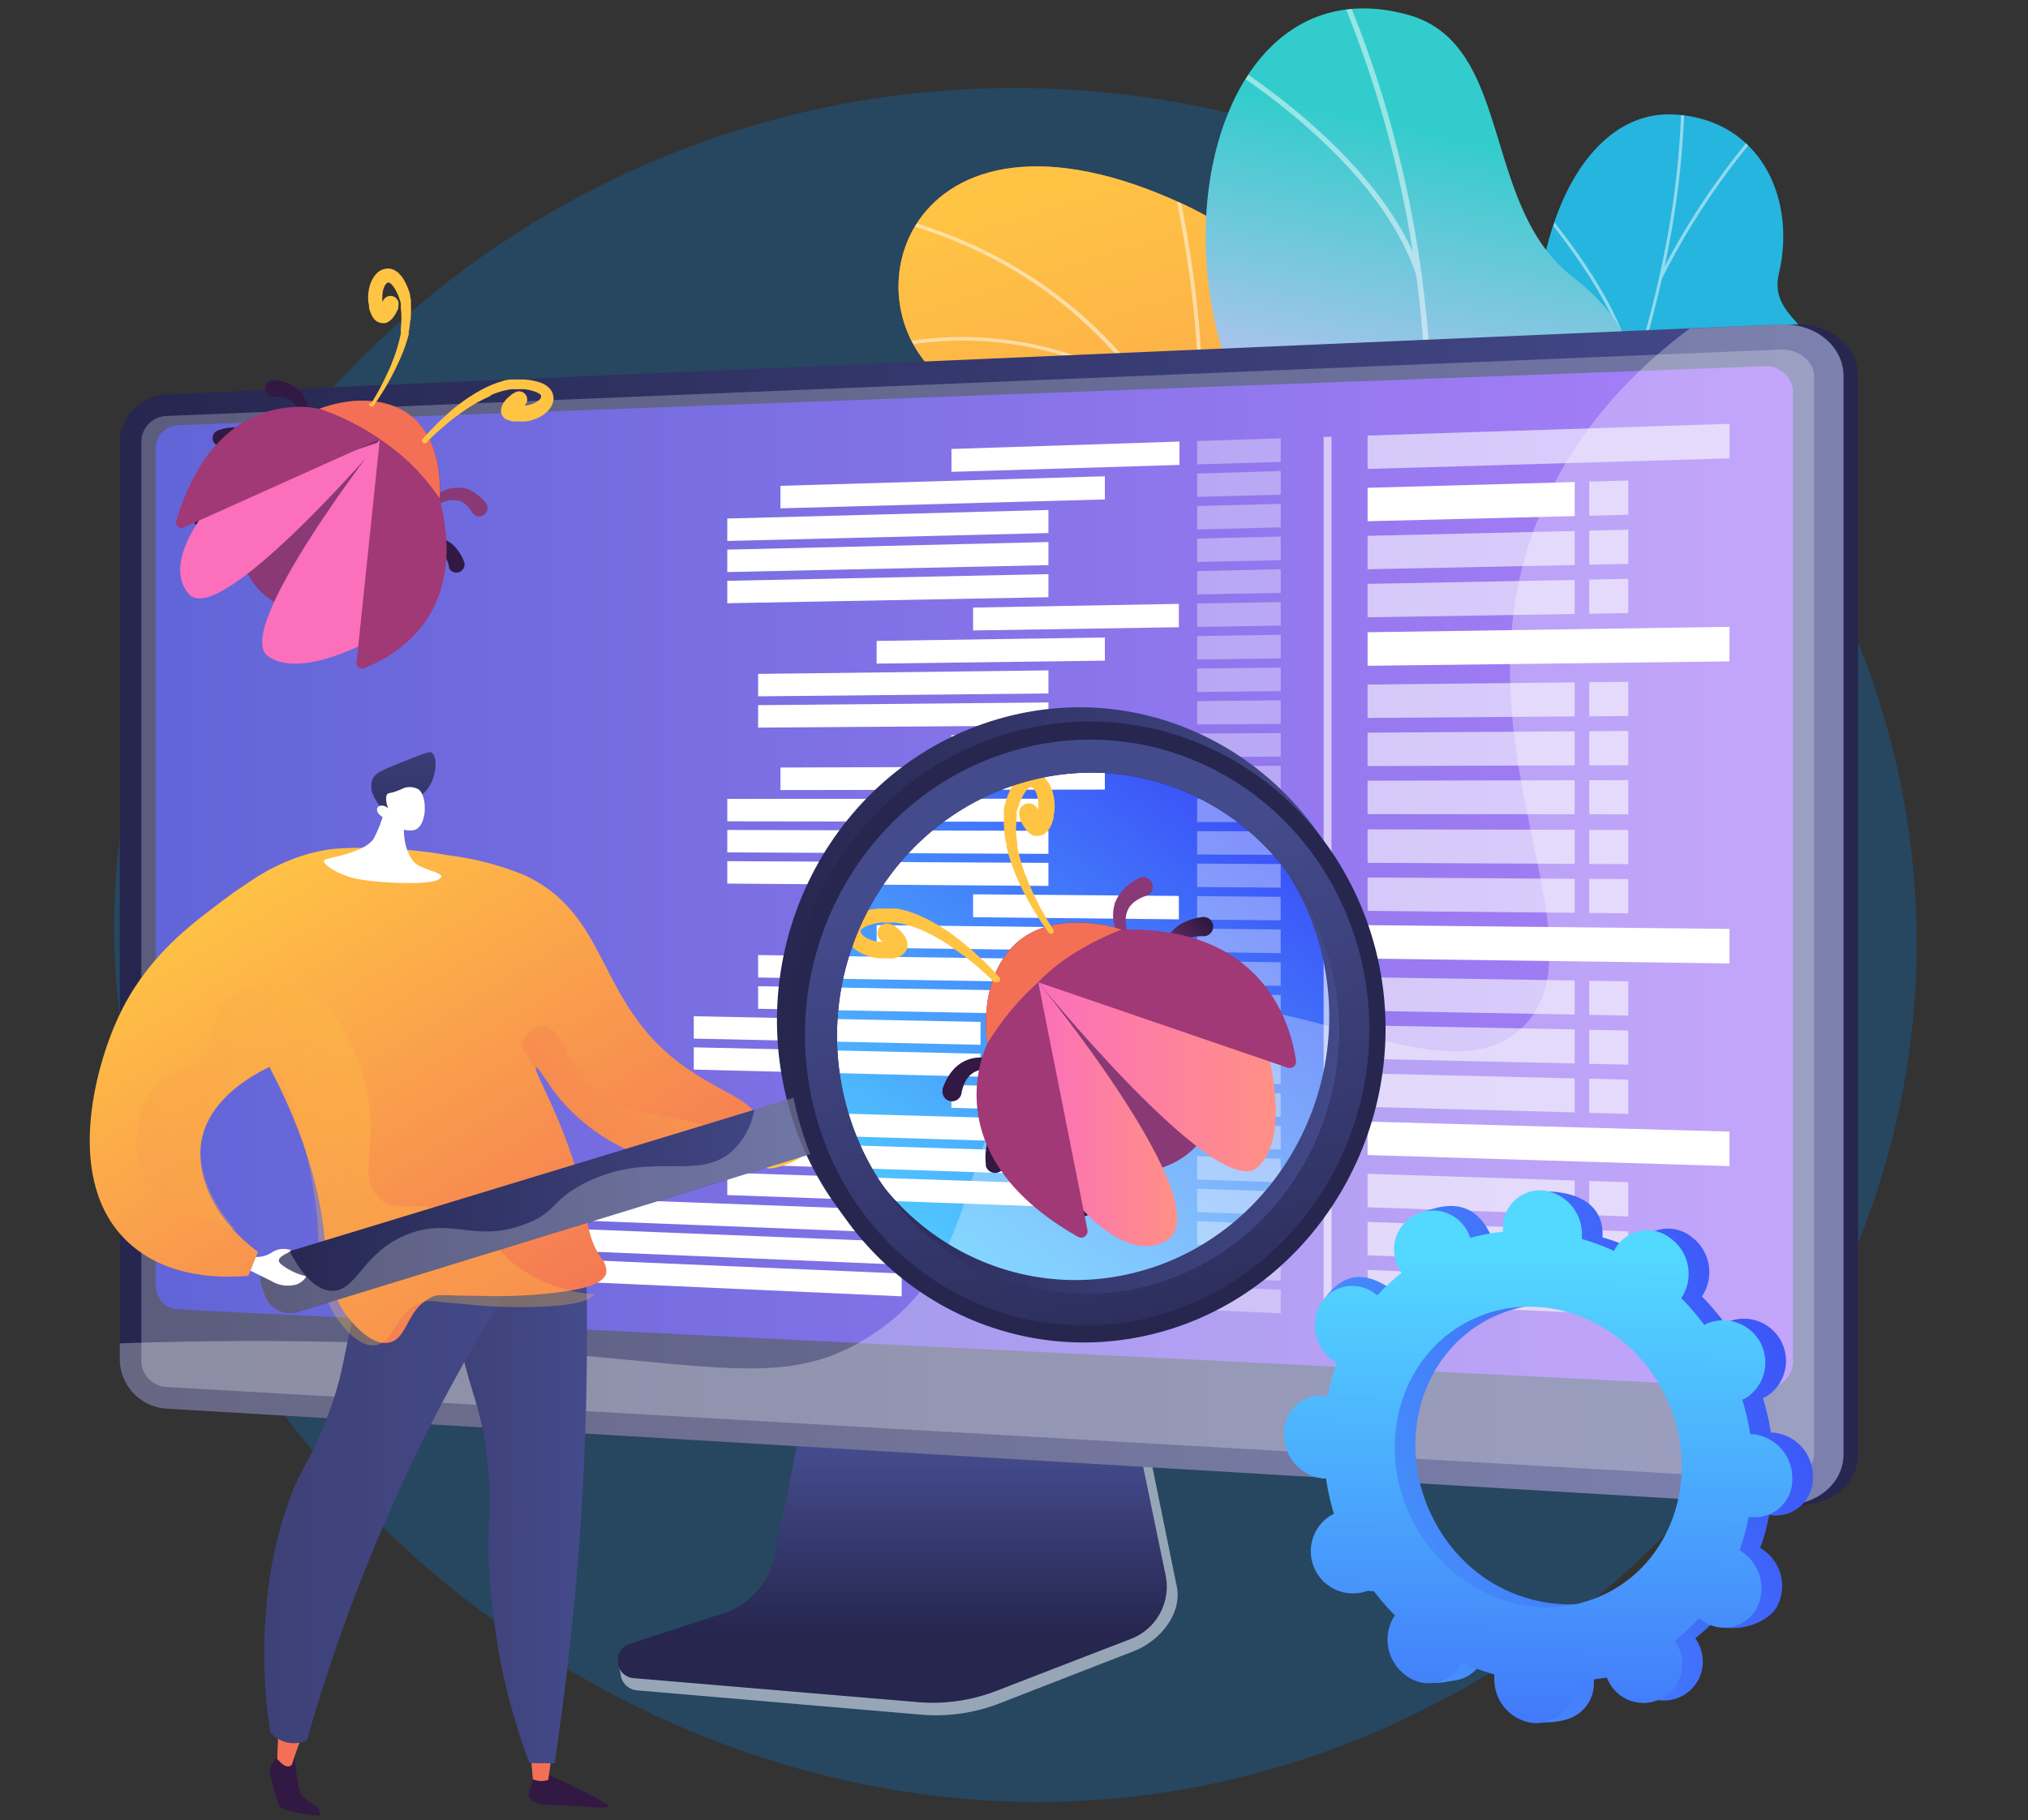 <svg xmlns="http://www.w3.org/2000/svg" xmlns:xlink="http://www.w3.org/1999/xlink" viewBox="0 0 225 202"><rect x="0" y="0" width="225" height="202" fill="#333333" stroke="none"/><defs><style>.cls-1{fill:url(#linear-gradient);}.cls-2{fill:none;}.cls-3{isolation:isolate;}.cls-4{fill:#0283f0;opacity:0.24;}.cls-5{clip-path:url(#clip-path);}.cls-6{fill:url(#linear-gradient-3);}.cls-21,.cls-22,.cls-23,.cls-24,.cls-7{mix-blend-mode:soft-light;}.cls-7{opacity:0.5;}.cls-21,.cls-22,.cls-23,.cls-24,.cls-8{fill:#fff;}.cls-9{fill:#25b5df;}.cls-10{clip-path:url(#clip-path-2);}.cls-11{fill:#fcfdfe;}.cls-12{fill:url(#Безымянный_градиент_78);}.cls-13{clip-path:url(#clip-path-3);}.cls-14{fill:#97a6b7;}.cls-15{fill:url(#linear-gradient-4);}.cls-16{fill:url(#linear-gradient-5);}.cls-17{fill:url(#linear-gradient-6);}.cls-18{fill:#d8dee8;}.cls-18,.cls-61,.cls-65,.cls-68{mix-blend-mode:multiply;}.cls-18,.cls-24,.cls-61,.cls-65,.cls-68{opacity:0.3;}.cls-19{fill:url(#linear-gradient-7);}.cls-20{fill:url(#linear-gradient-8);}.cls-21{opacity:0.6;}.cls-22{opacity:0.36;}.cls-25{fill:url(#linear-gradient-9);}.cls-26{fill:url(#linear-gradient-10);}.cls-27{fill:url(#linear-gradient-11);}.cls-28{fill:url(#linear-gradient-12);}.cls-29{fill:url(#linear-gradient-13);}.cls-30{fill:url(#linear-gradient-14);}.cls-31{fill:url(#linear-gradient-15);}.cls-32{fill:url(#linear-gradient-16);}.cls-33{fill:url(#linear-gradient-17);}.cls-34{fill:url(#linear-gradient-18);}.cls-35{fill:url(#linear-gradient-19);}.cls-36{fill:url(#linear-gradient-20);}.cls-37{fill:url(#linear-gradient-21);}.cls-38{fill:url(#linear-gradient-22);}.cls-39{fill:url(#linear-gradient-23);}.cls-40{fill:url(#linear-gradient-24);}.cls-41{fill:url(#linear-gradient-25);}.cls-42{fill:url(#linear-gradient-26);}.cls-43{fill:url(#linear-gradient-27);}.cls-44{fill:url(#linear-gradient-28);}.cls-45{fill:url(#linear-gradient-29);}.cls-46{fill:url(#linear-gradient-30);}.cls-47{fill:url(#linear-gradient-31);}.cls-48{fill:url(#linear-gradient-32);}.cls-49{fill:url(#linear-gradient-33);}.cls-50{fill:url(#linear-gradient-34);}.cls-51{fill:url(#linear-gradient-35);}.cls-52{fill:url(#linear-gradient-36);}.cls-53{fill:url(#linear-gradient-37);}.cls-54{fill:url(#linear-gradient-38);}.cls-55{fill:url(#linear-gradient-39);}.cls-56{fill:url(#linear-gradient-40);}.cls-57{fill:url(#linear-gradient-41);}.cls-58{fill:url(#linear-gradient-42);}.cls-59{fill:url(#linear-gradient-43);}.cls-60{fill:url(#linear-gradient-44);}.cls-61{fill:url(#linear-gradient-45);}.cls-62{fill:url(#linear-gradient-46);}.cls-63{fill:url(#linear-gradient-47);}.cls-64{fill:url(#linear-gradient-48);}.cls-65{fill:url(#linear-gradient-49);}.cls-66{fill:url(#linear-gradient-50);}.cls-67{fill:url(#linear-gradient-51);}.cls-68{fill:url(#linear-gradient-52);}.cls-69{fill:url(#linear-gradient-53);}.cls-70{fill:url(#linear-gradient-54);}.cls-71{fill:url(#linear-gradient-55);}.cls-72{fill:url(#linear-gradient-56);}</style><linearGradient id="linear-gradient" x1="7116.92" y1="2174.03" x2="7226.91" y2="2174.03" gradientTransform="matrix(-0.67, -0.74, -0.74, 0.67, 6539.02, 3955.1)" gradientUnits="userSpaceOnUse"><stop offset="0" stop-color="#ffc444"/><stop offset="1" stop-color="#f36f56"/></linearGradient><clipPath id="clip-path"><path class="cls-1" d="M145.8,132.42l-20.37-.76s-3.42-9.8,1.87-16.44c10.79-13.53-2.79-21.32-7.94-25.37-7.78-6.11-11.76-14.63.21-17.83s.83-20.55-13.27-28.74C92.5,35.26,100,8,131.54,22.78c18.87,8.84,15,27.56,15.54,37.44s16.3,11.28,10.36,23.11c-5.08,10.1-14.2,17.27-7.79,24.58S156.41,123.16,145.8,132.42Z"/></clipPath><linearGradient id="linear-gradient-3" x1="11247.55" y1="1056.06" x2="11209.77" y2="1163.44" gradientTransform="matrix(-1, -0.04, -0.04, 1, 11397.27, -583.39)" xlink:href="#linear-gradient"/><clipPath id="clip-path-2"><path class="cls-2" d="M126.14,106.58l14.21,10.61s12.73-3.38,11.39-9.94S161.48,96.08,167,93c15-8.44,1.35-22.43,19.61-34.77,4.86-3.28,15.44-8,16-14.55.62-7.52-6.48-7.92-5.23-13.33,2-8.45-2.17-17.25-11.79-17.66s-16.73,12.74-15.1,32.22c-.55,14-2.78,15.69-9.06,18.84-4.39,2.22-17.89,5.52-17.64,13.6s-.87,15.13-7.08,16.14C127.26,95,126.14,106.58,126.14,106.58Z"/></clipPath><linearGradient id="Безымянный_градиент_78" x1="7189.81" y1="2418.32" x2="7248.49" y2="2514.92" gradientTransform="translate(-3407.49 -6675.41) rotate(43.31)" gradientUnits="userSpaceOnUse"><stop offset="0" stop-color="#3cc"/><stop offset="0.41" stop-color="#f2bfff"/><stop offset="0.98" stop-color="#f2bfff"/></linearGradient><clipPath id="clip-path-3"><path class="cls-2" d="M124.85,109.41l21.23,18.26c3.92-1.53,10.44-5,7.22-10-4.48-7,5.16-16.4,10.31-18.22C170,97.24,184.69,91.7,178,80.86c-5.62-9-11.21-13.89-2.57-23.11s8.83-19.5-.91-27C164.22,22.85,168,4.82,156.13,1.62,135.52-4,127.79,26.2,138.72,46.44s-4.19,17.05-12.16,23.8c-10.88,9.22,6.62,20.5,6.64,27.86C133.21,103.88,128.26,107.51,124.85,109.41Z"/></clipPath><linearGradient id="linear-gradient-4" x1="10337.3" y1="161.31" x2="10337.3" y2="181.23" gradientTransform="matrix(-1, 0, 0, 1, 10436.28, 0)" gradientUnits="userSpaceOnUse"><stop offset="0" stop-color="#444b8c"/><stop offset="1" stop-color="#26264f"/></linearGradient><linearGradient id="linear-gradient-5" x1="10336.09" y1="106.99" x2="10275.21" y2="103.62" gradientTransform="matrix(-1, 0, 0, 1, 10436.28, 0)" gradientUnits="userSpaceOnUse"><stop offset="0" stop-color="#444b8c"/><stop offset="0.39" stop-color="#383c74"/><stop offset="1" stop-color="#26264f"/></linearGradient><linearGradient id="linear-gradient-6" x1="10231.71" y1="101.5" x2="10422.99" y2="101.5" xlink:href="#linear-gradient-4"/><linearGradient id="linear-gradient-7" x1="10237.35" y1="97.32" x2="10419.01" y2="97.32" gradientTransform="matrix(-1, 0, 0, 1, 10436.28, 0)" gradientUnits="userSpaceOnUse"><stop offset="0" stop-color="#aa80f9"/><stop offset="1" stop-color="#6165d7"/></linearGradient><linearGradient id="linear-gradient-8" x1="97.04" y1="144.06" x2="143.6" y2="83.33" gradientUnits="userSpaceOnUse"><stop offset="0" stop-color="#53d8ff"/><stop offset="1" stop-color="#3840f7"/></linearGradient><linearGradient id="linear-gradient-9" x1="6589.23" y1="-1196.87" x2="6597.07" y2="-1196.87" gradientTransform="matrix(0.78, -0.63, 0.63, 0.78, -4280.29, 5183.05)" gradientUnits="userSpaceOnUse"><stop offset="0" stop-color="#311944"/><stop offset="1" stop-color="#893976"/></linearGradient><linearGradient id="linear-gradient-10" x1="6621.81" y1="-1201.57" x2="6614.48" y2="-1198.8" xlink:href="#linear-gradient-9"/><linearGradient id="linear-gradient-11" x1="6587.85" y1="-1187.11" x2="6594.91" y2="-1190.52" xlink:href="#linear-gradient-9"/><linearGradient id="linear-gradient-12" x1="6592.84" y1="-1176.79" x2="6596.57" y2="-1183.69" xlink:href="#linear-gradient-9"/><linearGradient id="linear-gradient-13" x1="9733.84" y1="281.02" x2="9727.07" y2="277.06" gradientTransform="translate(-3380.11 9184.39) rotate(-70.5)" xlink:href="#linear-gradient-9"/><linearGradient id="linear-gradient-14" x1="6621.23" y1="-1180.05" x2="6615.4" y2="-1185.3" xlink:href="#linear-gradient-9"/><linearGradient id="linear-gradient-15" x1="6606.19" y1="-1199.38" x2="6605.96" y2="-1176.3" xlink:href="#linear-gradient-9"/><linearGradient id="linear-gradient-16" x1="6609.84" y1="-1215.29" x2="6607.99" y2="-1206.47" gradientTransform="matrix(0.78, -0.63, 0.63, 0.78, -4280.29, 5183.05)" xlink:href="#linear-gradient"/><linearGradient id="linear-gradient-17" x1="6614.73" y1="-1201.34" x2="6615.19" y2="-1242.52" gradientTransform="matrix(0.78, -0.63, 0.63, 0.78, -4280.29, 5183.05)" xlink:href="#linear-gradient"/><linearGradient id="linear-gradient-18" x1="6596.72" y1="-1201.54" x2="6597.18" y2="-1242.72" gradientTransform="matrix(0.78, -0.63, 0.63, 0.78, -4280.29, 5183.05)" xlink:href="#linear-gradient"/><linearGradient id="linear-gradient-19" x1="10294.73" y1="119.48" x2="10321.09" y2="119.48" gradientTransform="matrix(-1, 0, 0, 1, 10436.28, 0)" gradientUnits="userSpaceOnUse"><stop offset="0" stop-color="#ff9085"/><stop offset="1" stop-color="#fb6fbb"/></linearGradient><linearGradient id="linear-gradient-20" x1="10305.68" y1="123.63" x2="10321.09" y2="123.63" xlink:href="#linear-gradient-19"/><linearGradient id="linear-gradient-21" x1="7581.4" y1="-1909.35" x2="7497.28" y2="-1799.34" gradientTransform="matrix(-0.78, 0.63, 0.63, 0.78, 6356.31, -3368.78)" gradientUnits="userSpaceOnUse"><stop offset="0" stop-color="#311944"/><stop offset="1" stop-color="#a03976"/></linearGradient><linearGradient id="linear-gradient-22" x1="7594.37" y1="-1899.4" x2="7510.25" y2="-1789.39" xlink:href="#linear-gradient-21"/><linearGradient id="linear-gradient-23" x1="9670.13" y1="1998.69" x2="9676.81" y2="1998.69" gradientTransform="matrix(0.79, 0.62, -0.62, 0.79, -6326.79, -7513.88)" xlink:href="#linear-gradient-9"/><linearGradient id="linear-gradient-24" x1="9697.86" y1="1994.7" x2="9691.62" y2="1997.05" gradientTransform="matrix(0.79, 0.62, -0.62, 0.79, -6326.79, -7513.88)" xlink:href="#linear-gradient-9"/><linearGradient id="linear-gradient-25" x1="9668.95" y1="2007" x2="9674.97" y2="2004.1" gradientTransform="matrix(0.79, 0.62, -0.62, 0.79, -6326.79, -7513.88)" xlink:href="#linear-gradient-9"/><linearGradient id="linear-gradient-26" x1="9673.2" y1="2015.78" x2="9676.38" y2="2009.91" gradientTransform="matrix(0.79, 0.62, -0.62, 0.79, -6326.79, -7513.88)" xlink:href="#linear-gradient-9"/><linearGradient id="linear-gradient-27" x1="10672.2" y1="4615.47" x2="10666.43" y2="4612.1" gradientTransform="matrix(0.99, 0.11, -0.11, 0.99, -10024.76, -5740.15)" xlink:href="#linear-gradient-9"/><linearGradient id="linear-gradient-28" x1="9697.36" y1="2013.01" x2="9692.4" y2="2008.54" gradientTransform="matrix(0.79, 0.62, -0.62, 0.79, -6326.79, -7513.88)" xlink:href="#linear-gradient-9"/><linearGradient id="linear-gradient-29" x1="9684.57" y1="1996.56" x2="9684.37" y2="2016.2" gradientTransform="matrix(0.79, 0.62, -0.62, 0.79, -6326.79, -7513.88)" xlink:href="#linear-gradient-9"/><linearGradient id="linear-gradient-30" x1="9687.67" y1="1983.02" x2="9686.09" y2="1990.52" gradientTransform="matrix(0.79, 0.62, -0.62, 0.79, -6326.79, -7513.88)" xlink:href="#linear-gradient"/><linearGradient id="linear-gradient-31" x1="9691.83" y1="1994.89" x2="9692.22" y2="1959.84" gradientTransform="matrix(0.79, 0.62, -0.62, 0.79, -6326.79, -7513.88)" xlink:href="#linear-gradient"/><linearGradient id="linear-gradient-32" x1="9676.51" y1="1994.72" x2="9676.89" y2="1959.67" gradientTransform="matrix(0.79, 0.62, -0.62, 0.79, -6326.79, -7513.88)" xlink:href="#linear-gradient"/><linearGradient id="linear-gradient-33" x1="5896.46" y1="679.35" x2="5918.89" y2="679.35" gradientTransform="matrix(-0.22, -0.97, -0.97, 0.22, 2021.96, 5667.06)" xlink:href="#linear-gradient-19"/><linearGradient id="linear-gradient-34" x1="5906.09" y1="682.89" x2="5918.65" y2="682.89" gradientTransform="matrix(-0.22, -0.97, -0.97, 0.22, 2021.96, 5667.06)" xlink:href="#linear-gradient-19"/><linearGradient id="linear-gradient-35" x1="4217.74" y1="2364.48" x2="4184.77" y2="2319.12" gradientTransform="matrix(-0.79, -0.62, -0.62, 0.79, 4390.92, 935.94)" xlink:href="#linear-gradient-21"/><linearGradient id="linear-gradient-36" x1="4228.57" y1="2356.6" x2="4195.6" y2="2311.24" gradientTransform="matrix(-0.79, -0.62, -0.62, 0.79, 4390.92, 935.94)" xlink:href="#linear-gradient-21"/><linearGradient id="linear-gradient-37" x1="10338.99" y1="192.91" x2="10220.84" y2="143.18" gradientTransform="matrix(-1, 0, 0, 1, 10436.28, 0)" xlink:href="#linear-gradient-8"/><linearGradient id="linear-gradient-38" x1="10339.08" y1="192.7" x2="10220.93" y2="142.97" gradientTransform="matrix(-1, 0, 0, 1, 10436.28, 0)" xlink:href="#linear-gradient-8"/><linearGradient id="linear-gradient-39" x1="10265.34" y1="139.1" x2="10266.37" y2="222.75" gradientTransform="matrix(-1, 0, 0, 1, 10436.28, 0)" xlink:href="#linear-gradient-8"/><linearGradient id="linear-gradient-40" x1="11170.81" y1="199.34" x2="11172.42" y2="219.71" gradientTransform="matrix(-1, 0, 0, 1, 11235.43, 14.3)" xlink:href="#linear-gradient-21"/><linearGradient id="linear-gradient-41" x1="11174.95" y1="210.68" x2="11174.66" y2="189.58" gradientTransform="matrix(-1, 0, 0, 1, 11235.43, 14.3)" xlink:href="#linear-gradient"/><linearGradient id="linear-gradient-42" x1="11201.06" y1="196.96" x2="11202.66" y2="217.33" gradientTransform="matrix(-1, 0, 0, 1, 11235.43, 14.3)" xlink:href="#linear-gradient-21"/><linearGradient id="linear-gradient-43" x1="11202.67" y1="210.3" x2="11202.37" y2="189.2" gradientTransform="matrix(-1, 0, 0, 1, 11235.43, 14.3)" xlink:href="#linear-gradient"/><linearGradient id="linear-gradient-44" x1="11169.91" y1="176.5" x2="11185.51" y2="176.5" gradientTransform="matrix(-1, 0, 0, 1, 11235.43, 14.3)" gradientUnits="userSpaceOnUse"><stop offset="0" stop-color="#444b8c"/><stop offset="1" stop-color="#3e4177"/></linearGradient><linearGradient id="linear-gradient-45" x1="11169.91" y1="176.5" x2="11185.51" y2="176.5" xlink:href="#linear-gradient-44"/><linearGradient id="linear-gradient-46" x1="11174.24" y1="174.96" x2="11205.64" y2="174.96" xlink:href="#linear-gradient-44"/><linearGradient id="linear-gradient-47" x1="10401.64" y1="91.43" x2="10366.26" y2="149.52" gradientTransform="matrix(-1, 0, 0, 1, 10436.28, 0)" xlink:href="#linear-gradient"/><linearGradient id="linear-gradient-48" x1="10391.17" y1="73.86" x2="10391.93" y2="100.25" xlink:href="#linear-gradient-4"/><linearGradient id="linear-gradient-49" x1="10353.28" y1="121.44" x2="10378.54" y2="121.44" gradientTransform="matrix(-1, 0, 0, 1, 10436.28, 0)" xlink:href="#linear-gradient"/><linearGradient id="linear-gradient-50" x1="11882.34" y1="-2539.5" x2="11888.03" y2="-2539.5" gradientTransform="matrix(-0.86, 0.52, 0.52, 0.86, 11567.31, -3858.77)" xlink:href="#linear-gradient"/><linearGradient id="linear-gradient-51" x1="10420.78" y1="103.09" x2="10385.4" y2="161.18" gradientTransform="matrix(-1, 0, 0, 1, 10436.28, 0)" xlink:href="#linear-gradient"/><linearGradient id="linear-gradient-52" x1="10754.4" y1="372.98" x2="10806.23" y2="372.98" gradientTransform="matrix(-1, -0.07, -0.07, 1, 10821.77, 488.08)" xlink:href="#linear-gradient"/><linearGradient id="linear-gradient-53" x1="10343.06" y1="133.26" x2="10407.4" y2="133.26" xlink:href="#linear-gradient-4"/><linearGradient id="linear-gradient-54" x1="10283.72" y1="112.95" x2="10350.11" y2="112.95" xlink:href="#linear-gradient-4"/><linearGradient id="linear-gradient-55" x1="-7824.14" y1="4067.74" x2="-7861.09" y2="3991.82" gradientTransform="matrix(0.87, 0.49, -0.49, 0.87, 8914.06, 740.78)" xlink:href="#linear-gradient-4"/><linearGradient id="linear-gradient-56" x1="-7987.53" y1="3755.52" x2="-7942.2" y2="3805.43" gradientTransform="matrix(0.87, 0.49, -0.49, 0.87, 8914.06, 740.78)" xlink:href="#linear-gradient-4"/></defs><g class="cls-3"><g id="Illustration"><path class="cls-4" d="M109.56,9.81c51.19-1.48,95.53,34.86,102.23,82.54,7.33,52.13-33,99-82.59,106.55C67.49,208.24,7.65,154.18,13,95.54,17.07,51.35,57.52,11.31,109.56,9.81Z"/><path class="cls-1" d="M145.8,132.42l-20.37-.76s-3.42-9.8,1.87-16.44c10.79-13.53-2.79-21.32-7.94-25.37-7.78-6.11-11.76-14.63.21-17.83s.83-20.55-13.27-28.74C92.5,35.26,100,8,131.54,22.78c18.87,8.84,15,27.56,15.54,37.44s16.3,11.28,10.36,23.11c-5.08,10.1-14.2,17.27-7.79,24.58S156.41,123.16,145.8,132.42Z"/><g class="cls-5"><path class="cls-6" d="M145.8,132.42l-20.37-.76s-3.42-9.8,1.87-16.44c10.79-13.53-2.79-21.32-7.94-25.37-7.78-6.11-11-13.75-1.13-18.26,11.17-5.1,2.17-20.12-11.93-28.31C92.5,35.26,100,8,131.54,22.78c18.87,8.84,15,27.56,15.54,37.44s16.3,11.28,10.36,23.11c-5.08,10.1-14.2,17.27-7.79,24.58S156.41,123.16,145.8,132.42Z"/><g class="cls-7"><path class="cls-8" d="M136.91,133.84l-.42-.09c.06-.24,5.82-24.33,3.75-49.81-1.91-23.47-11.06-53-43.8-60.13l.1-.38c14.57,3.19,25.76,11,33.26,23.19,6,9.74,9.65,22.29,10.87,37.3C142.75,109.45,137,133.6,136.91,133.84Z"/><path class="cls-8" d="M132.7,51.84l-.43-.07C134.61,38.7,130,19.85,130,19.66l.42-.09C130.43,19.76,135.05,38.69,132.7,51.84Z"/><path class="cls-8" d="M127.46,43.84a38.34,38.34,0,0,0-28-5.34l-.12-.38a38.79,38.79,0,0,1,28.32,5.39Z"/><path class="cls-8" d="M140.61,100.66c-4-18.92-31.37-24.54-31.65-24.57l0-.4c.27,0,28,5.81,32.05,24.9Z"/><path class="cls-8" d="M141.09,92.73l-.42-.1c3.23-11.94,17.72-19.7,17.86-19.77l.22.34C158.6,73.28,144.28,81,141.09,92.73Z"/><path class="cls-8" d="M137.31,129.94c-.31-7.32-11.33-13.51-11.44-13.58l.22-.34c.47.26,11.33,6.37,11.65,13.91Z"/><path class="cls-8" d="M138.75,124.25l-.42-.08c1.3-5.67,10.91-11.67,14.06-13.65.45-.28.83-.52.89-.57l.31.27a8.58,8.58,0,0,1-1,.63C149.51,112.8,140,118.74,138.75,124.25Z"/></g></g><path class="cls-9" d="M136.71,93.46c-5.43.88-8,5.23-9.26,8.65a5.11,5.11,0,0,1,.63,1.15c2.07,4.13,3.9,5.48,6.64,9.25a24.65,24.65,0,0,0,4.18,3.43l2,1.3s12.14-3.43,10.8-10S161.48,96.08,167,93c3.41-1.91,4.3-3.79,5.43-4.68,12-9.4,18.5-8.49,20.35-13.75,2-5.81-5.34-8.58-3.47-15,2.11-7.25,12.95-8.6,13.28-15.88a9,9,0,0,0-.55-4.1c-1.57-3.84-5.65-5-4.68-9.23,2-8.45-2.17-17.25-11.79-17.66s-16.73,12.74-15.1,32.22c-.55,14-2.78,15.69-9.06,18.84-4.39,2.22-17.89,5.52-17.64,13.6S142.92,92.45,136.71,93.46Z"/><g class="cls-10"><g class="cls-7"><path class="cls-11" d="M133,110.74l.25.24c1.44-1.27,2.88-2.58,4.27-3.88a183,183,0,0,0,26.39-30.39,143.31,143.31,0,0,0,14.83-27.62,119.07,119.07,0,0,0,6.59-22.76,97.11,97.11,0,0,0,1.58-15.45c0-.86,0-1.75-.06-2.6a33.31,33.31,0,0,1,0-3.46l-.35,0a33.68,33.68,0,0,0,0,3.48c0,.86.07,1.74.06,2.59A96.51,96.51,0,0,1,185,26.25,118.74,118.74,0,0,1,178.42,49a142.78,142.78,0,0,1-14.8,27.57,184.09,184.09,0,0,1-26.34,30.34C135.89,108.16,134.45,109.47,133,110.74Z"/><path class="cls-11" d="M173.34,60.17l.32.17c6.53-11.94,29.58-20.86,29.82-21l-.16-.3C203.09,39.18,179.93,48.14,173.34,60.17Z"/><path class="cls-11" d="M151.74,91.87l.3.2c5.52-7.57-.16-25.3-.22-25.47l-.34.07C151.54,66.84,157.17,84.43,151.74,91.87Z"/><path class="cls-11" d="M148.19,95.89l.25.23c4.55-4.2,13.39-7.53,24.9-9.36.58-.09.58-.09.62-.13l-.25-.24.13.12-.08-.15-.51.08C161.68,88.28,152.78,91.64,148.19,95.89Z"/><path class="cls-11" d="M135.6,108.37l.32.17c3.24-5.86-1.42-15.28-1.47-15.38l-.31.12C134.18,93.37,138.77,102.65,135.6,108.37Z"/><path class="cls-11" d="M133.32,111.16c5.35-2,11.63-2.7,19.2-2v-.32c-7.63-.71-14,0-19.37,2Z"/><path class="cls-11" d="M184.11,30.68l.32.15a80.63,80.63,0,0,1,10.08-15.35,6.78,6.78,0,0,0,.59-.76l-.31-.15s-.27.34-.57.71A81.51,81.51,0,0,0,184.11,30.68Z"/><path class="cls-11" d="M180.74,42.66l.35.06c.74-7.11-9.29-18.86-9.72-19.36l-.27.19C171.2,23.67,181.47,35.69,180.74,42.66Z"/></g></g><path class="cls-12" d="M125.1,114.08c1,.68-3,11.36,5.28,8.14,2.06-.81,7.68-4.92,14.59.7l4,3.28c3.88-1.72,7.18-4,4.3-8.48-4.48-7,5.16-16.4,10.31-18.22C170,97.24,184.69,91.7,178,80.86c-5.62-9-11.21-13.89-2.57-23.11s8.83-19.5-.91-27C164.22,22.85,168,4.82,156.13,1.62,135.52-4,127.79,26.2,138.72,46.44s-4.19,17.05-12.16,23.8a18,18,0,0,0-2.69,3.24C118,82.66,125.2,91.42,125,103,124.67,118.67,123.39,112.93,125.1,114.08Z"/><g class="cls-13"><g class="cls-7"><path class="cls-11" d="M137.83,115.13l.53.31c22.93-34,26.93-79,10.43-117.28l-.57.18C164.65,36.47,160.67,81.22,137.83,115.13Z"/><path class="cls-11" d="M148.52,95.5l.46.4c11.84-11.35,32.35-10.43,32.55-10.42v-.55C181.33,84.91,160.55,84,148.52,95.5Z"/><path class="cls-11" d="M141.85,108.75l.6.16c4.23-15.62-18.52-38.09-18.75-38.31l-.44.37C123.49,71.19,146,93.42,141.85,108.75Z"/><path class="cls-11" d="M157.91,56.8l.58.21C163,45,182.81,37.59,183,37.52l-.26-.52C182.55,37.07,162.52,44.55,157.91,56.8Z"/><path class="cls-11" d="M157.21,30.79l.59-.12C153.21,16.3,134.15,5.51,134,5.4l-.3.47C133.84,6,152.69,16.66,157.21,30.79Z"/></g></g><path class="cls-14" d="M80.67,180.29a8.46,8.46,0,0,0,5.61-6.38l4.18-20.66,35.71,1.27,4.39,21.53c.62,3-1.85,6-4.68,7.14L110.94,189a19.46,19.46,0,0,1-8.74,1.27l-31.57-2.7a2,2,0,0,1-1.77-1.74c-.11-.93-.76-2,.12-2.27Z"/><path class="cls-15" d="M80.31,179a8.39,8.39,0,0,0,5.61-6.3l4.17-20.4,34.84,1.25,4.39,21.25a6.21,6.21,0,0,1-3.84,7.06l-14.93,5.77a19.51,19.51,0,0,1-8.72,1.25l-31.55-2.66a1.95,1.95,0,0,1-.44-3.79Z"/><path class="cls-16" d="M199.14,167c3.87.23,7-2.29,7-5.61V41.72c0-3.32-3.17-5.88-7-5.72L19.27,48.46c-2.84.12-4.37-2.18-4.37.65V150.88a5.53,5.53,0,0,0,5.15,5.43Z"/><path class="cls-17" d="M197.53,167c3.87.23,7-2.29,7-5.61V41.72c0-3.32-3.17-5.88-7-5.72L18.44,43.76a5.42,5.42,0,0,0-5.15,5.35V150.88a5.53,5.53,0,0,0,5.15,5.43Z"/><path class="cls-18" d="M18.44,46.16l179.09-7.37c2.07-.08,3.75,1.28,3.75,3.06V161.2c0,1.78-1.68,3.12-3.75,3L18.44,153.91a2.94,2.94,0,0,1-2.76-2.9V49A2.89,2.89,0,0,1,18.44,46.16Z"/><path class="cls-19" d="M19.77,145.3,195.59,154a3,3,0,0,0,3.34-2.72V43.42a3,3,0,0,0-3.34-2.77L19.77,47.18a2.6,2.6,0,0,0-2.5,2.58v92.93A2.65,2.65,0,0,0,19.77,145.3Z"/><circle class="cls-20" cx="120.46" cy="113.52" r="31.22"/><polygon class="cls-21" points="151.73 52.04 191.88 50.86 191.88 47.03 151.73 48.33 151.73 52.04"/><polygon class="cls-22" points="132.82 51.53 142.09 51.26 142.09 48.64 132.82 48.94 132.82 51.53"/><polygon class="cls-22" points="132.82 55.14 142.09 54.89 142.09 52.27 132.82 52.55 132.82 55.14"/><polygon class="cls-23" points="86.59 56.41 122.58 55.42 122.58 52.85 86.59 53.91 86.59 56.41"/><polygon class="cls-23" points="80.69 60.03 116.32 59.15 116.32 56.59 80.69 57.54 80.69 60.03"/><polygon class="cls-23" points="80.69 63.48 116.32 62.71 116.32 60.15 80.69 60.99 80.69 63.48"/><polygon class="cls-23" points="80.69 66.94 116.32 66.27 116.32 63.71 80.69 64.45 80.69 66.94"/><polygon class="cls-22" points="132.82 58.75 142.09 58.52 142.09 55.91 132.82 56.15 132.82 58.75"/><polygon class="cls-22" points="132.82 62.36 142.09 62.16 142.09 59.54 132.82 59.76 132.82 62.36"/><polygon class="cls-22" points="132.82 65.96 142.09 65.79 142.09 63.17 132.82 63.37 132.82 65.96"/><polygon class="cls-22" points="132.82 69.57 142.09 69.42 142.09 66.81 132.82 66.97 132.82 69.57"/><polygon class="cls-23" points="107.96 69.96 130.79 69.6 130.79 67.01 107.96 67.42 107.96 69.96"/><polygon class="cls-22" points="132.82 73.18 142.09 73.06 142.09 70.44 132.82 70.58 132.82 73.18"/><polygon class="cls-22" points="132.82 76.79 142.09 76.69 142.09 74.08 132.82 74.19 132.82 76.79"/><polygon class="cls-22" points="132.82 80.39 142.09 80.33 142.09 77.71 132.82 77.8 132.82 80.39"/><polygon class="cls-23" points="97.26 73.64 122.58 73.31 122.58 70.74 97.26 71.12 97.26 73.64"/><polygon class="cls-23" points="84.11 77.27 116.32 76.95 116.32 74.39 84.11 74.78 84.11 77.27"/><polygon class="cls-23" points="84.11 80.74 116.32 80.51 116.32 77.95 84.11 78.25 84.11 80.74"/><polygon class="cls-22" points="132.82 84 142.09 83.96 142.09 81.35 132.82 81.4 132.82 84"/><polygon class="cls-22" points="132.82 87.61 142.09 87.59 142.09 84.98 132.82 85.01 132.82 87.61"/><polygon class="cls-22" points="132.82 91.22 142.09 91.23 142.09 88.61 132.82 88.62 132.82 91.22"/><polygon class="cls-22" points="132.82 94.82 142.09 94.86 142.09 92.25 132.82 92.23 132.82 94.82"/><polygon class="cls-22" points="132.82 98.43 142.09 98.5 142.09 95.88 132.82 95.83 132.82 98.43"/><polygon class="cls-22" points="132.82 102.04 142.09 102.13 142.09 99.52 132.82 99.44 132.82 102.04"/><polygon class="cls-22" points="132.82 105.64 142.09 105.77 142.09 103.15 132.82 103.05 132.82 105.64"/><polygon class="cls-22" points="132.82 109.25 142.09 109.4 142.09 106.78 132.82 106.66 132.82 109.25"/><polygon class="cls-22" points="132.82 112.86 142.09 113.03 142.09 110.42 132.82 110.26 132.82 112.86"/><polygon class="cls-22" points="132.82 116.47 142.09 116.67 142.09 114.05 132.82 113.87 132.82 116.47"/><polygon class="cls-22" points="132.82 120.07 142.09 120.3 142.09 117.69 132.82 117.48 132.82 120.07"/><polygon class="cls-22" points="132.82 123.68 142.09 123.94 142.09 121.32 132.82 121.08 132.82 123.68"/><polygon class="cls-22" points="132.82 127.29 142.09 127.57 142.09 124.95 132.82 124.69 132.82 127.29"/><polygon class="cls-22" points="132.82 130.89 142.09 131.2 142.09 128.59 132.82 128.3 132.82 130.89"/><polygon class="cls-22" points="132.82 134.5 142.09 134.84 142.09 132.22 132.82 131.91 132.82 134.5"/><polygon class="cls-22" points="132.82 138.11 142.09 138.47 142.09 135.86 132.82 135.51 132.82 138.11"/><polygon class="cls-22" points="132.82 141.72 142.09 142.11 142.09 139.49 132.82 139.12 132.82 141.72"/><polygon class="cls-22" points="132.82 145.32 142.09 145.74 142.09 143.12 132.82 142.73 132.82 145.32"/><polygon class="cls-23" points="105.56 52.36 130.86 51.59 130.86 49 105.56 49.82 105.56 52.36"/><polygon class="cls-23" points="86.59 125.88 122.58 126.97 122.58 124.4 86.59 123.38 86.59 125.88"/><polygon class="cls-23" points="80.69 129.16 116.32 130.34 116.32 127.78 80.69 126.67 80.69 129.16"/><polygon class="cls-23" points="80.69 132.61 116.32 133.9 116.32 131.34 80.69 130.13 80.69 132.61"/><polygon class="cls-23" points="65.34 135.47 100.04 136.83 100.04 134.3 65.34 133.01 65.34 135.47"/><polygon class="cls-23" points="65.34 138.88 100.04 140.34 100.04 137.81 65.34 136.43 65.34 138.88"/><polygon class="cls-23" points="65.34 142.29 100.04 143.85 100.04 141.32 65.34 139.84 65.34 142.29"/><polygon class="cls-23" points="105.56 122.93 130.86 123.63 130.86 121.03 105.56 120.39 105.56 122.93"/><polygon class="cls-23" points="86.59 87.67 122.58 87.62 122.58 85.05 86.59 85.17 86.59 87.67"/><polygon class="cls-23" points="80.69 91.14 116.32 91.19 116.32 88.63 80.69 88.65 80.69 91.14"/><polygon class="cls-23" points="80.69 94.59 116.32 94.75 116.32 92.19 80.69 92.1 80.69 94.59"/><polygon class="cls-23" points="80.69 98.05 116.32 98.31 116.32 95.75 80.69 95.56 80.69 98.05"/><polygon class="cls-23" points="107.96 101.78 130.79 102.02 130.79 99.42 107.96 99.24 107.96 101.78"/><polygon class="cls-23" points="97.26 105.18 122.58 105.51 122.58 102.94 97.26 102.66 97.26 105.18"/><polygon class="cls-23" points="84.11 108.47 116.32 108.99 116.32 106.42 84.11 105.98 84.11 108.47"/><polygon class="cls-23" points="84.11 111.94 116.32 112.55 116.32 109.98 84.11 109.44 84.11 111.94"/><polygon class="cls-23" points="76.97 115.25 108.79 115.94 108.79 113.4 76.97 112.77 76.97 115.25"/><polygon class="cls-23" points="76.97 118.69 108.79 119.48 108.79 116.93 76.97 116.22 76.97 118.69"/><polygon class="cls-23" points="105.56 84.12 130.86 84.01 130.86 81.42 105.56 81.58 105.56 84.12"/><polygon class="cls-23" points="151.73 57.84 174.71 57.27 174.71 53.49 151.73 54.13 151.73 57.84"/><polygon class="cls-21" points="180.65 57.12 176.32 57.23 176.32 53.44 180.65 53.32 180.65 57.12"/><polygon class="cls-21" points="151.73 63.17 174.71 62.7 174.71 58.92 151.73 59.46 151.73 63.17"/><polygon class="cls-21" points="180.65 62.57 176.32 62.66 176.32 58.88 180.65 58.78 180.65 62.57"/><polygon class="cls-21" points="151.73 68.5 174.71 68.13 174.71 64.35 151.73 64.79 151.73 68.5"/><polygon class="cls-21" points="180.65 68.03 176.32 68.1 176.32 64.32 180.65 64.23 180.65 68.03"/><polygon class="cls-23" points="151.73 106.37 191.88 106.91 191.88 103.08 151.73 102.66 151.73 106.37"/><polygon class="cls-21" points="151.73 112.17 174.71 112.58 174.71 108.8 151.73 108.45 151.73 112.17"/><polygon class="cls-21" points="180.65 112.69 176.32 112.61 176.32 108.83 180.65 108.89 180.65 112.69"/><polygon class="cls-21" points="151.73 117.5 174.71 118.01 174.71 114.23 151.73 113.79 151.73 117.5"/><polygon class="cls-21" points="180.65 118.14 176.32 118.05 176.32 114.27 180.65 114.35 180.65 118.14"/><polygon class="cls-21" points="151.73 122.83 174.71 123.44 174.71 119.67 151.73 119.12 151.73 122.83"/><polygon class="cls-21" points="180.65 123.6 176.32 123.49 176.32 119.7 180.65 119.81 180.65 123.6"/><polygon class="cls-23" points="151.73 73.88 191.88 73.39 191.88 69.56 151.73 70.16 151.73 73.88"/><polygon class="cls-21" points="151.73 79.67 174.71 79.5 174.71 75.72 151.73 75.96 151.73 79.67"/><polygon class="cls-21" points="180.65 79.45 176.32 79.49 176.32 75.7 180.65 75.66 180.65 79.45"/><polygon class="cls-21" points="151.73 85.01 174.71 84.93 174.71 81.15 151.73 81.3 151.73 85.01"/><polygon class="cls-21" points="180.65 84.91 176.32 84.92 176.32 81.14 180.65 81.11 180.65 84.91"/><polygon class="cls-21" points="151.73 95.75 174.71 95.86 174.71 92.08 151.73 92.03 151.73 95.75"/><polygon class="cls-21" points="180.65 95.89 176.32 95.87 176.32 92.09 180.65 92.1 180.65 95.89"/><polygon class="cls-21" points="151.73 101.08 174.71 101.29 174.71 97.52 151.73 97.37 151.73 101.08"/><polygon class="cls-21" points="180.65 101.35 176.32 101.31 176.32 97.53 180.65 97.55 180.65 101.35"/><polygon class="cls-21" points="151.73 90.34 174.71 90.36 174.71 86.58 151.73 86.63 151.73 90.34"/><polygon class="cls-21" points="180.65 90.36 176.32 90.36 176.32 86.58 180.65 86.57 180.65 90.36"/><polygon class="cls-23" points="151.73 128.17 191.88 129.4 191.88 125.57 151.73 124.46 151.73 128.17"/><polygon class="cls-21" points="151.73 133.96 174.71 134.78 174.71 131 151.73 130.25 151.73 133.96"/><polygon class="cls-21" points="180.65 134.99 176.32 134.83 176.32 131.05 180.65 131.19 180.65 134.99"/><polygon class="cls-21" points="151.73 139.3 174.71 140.21 174.71 136.43 151.73 135.59 151.73 139.3"/><polygon class="cls-21" points="180.65 140.44 176.32 140.27 176.32 136.49 180.65 136.65 180.65 140.44"/><polygon class="cls-21" points="151.73 144.63 174.71 145.64 174.71 141.86 151.73 140.92 151.73 144.63"/><polygon class="cls-21" points="180.65 145.9 176.32 145.71 176.32 141.93 180.65 142.1 180.65 145.9"/><polygon class="cls-21" points="146.85 144.44 147.73 144.48 147.73 48.46 146.85 48.48 146.85 144.44"/><path class="cls-24" d="M37.13,148.9c39,.82,47.76,6.38,58.83-.29,15.23-9.16,8.29-25.46,23.12-34,18.65-10.75,40.15,8.94,49.88-.66s-8.62-32.06,2-57.14c4.25-10.06,11.49-16.6,16.5-20.35L197.53,36c3.87-.16,7,2.4,7,5.72V161.38c0,3.32-3.17,5.84-7,5.61L18.44,156.31a5.53,5.53,0,0,1-5.15-5.43v-1.81C18.66,148.88,27,148.69,37.13,148.9Z"/><path class="cls-25" d="M110.54,118.66l-.07,0-.09,0-.18,0-.36,0a4.3,4.3,0,0,0-.72,0,2.59,2.59,0,0,0-1.23.44l-.12.09-.12.1a2.18,2.18,0,0,0-.21.22c-.07.08-.13.17-.19.25s-.11.18-.16.28a4.65,4.65,0,0,0-.42,1.29,1.06,1.06,0,0,1-2.09-.37.75.75,0,0,1,0-.16v0a6.61,6.61,0,0,1,.9-1.75c.1-.14.22-.27.33-.4s.24-.25.38-.36a4.23,4.23,0,0,1,.42-.32l.23-.13.23-.12a4.19,4.19,0,0,1,2-.37,5.89,5.89,0,0,1,.94.12l.45.13.22.08.11,0,.13.05a.53.53,0,0,1,.28.7.51.51,0,0,1-.56.32Z"/><path class="cls-26" d="M124.26,104.13l-.07-.12-.06-.1-.11-.21c-.07-.14-.13-.28-.19-.43a5.31,5.31,0,0,1-.26-.91,4.26,4.26,0,0,1,.09-2c0-.08,0-.17.08-.25l.1-.24c.08-.16.16-.32.25-.47a4.13,4.13,0,0,1,.31-.42c.11-.13.22-.27.34-.39a6.43,6.43,0,0,1,1.6-1.14h0a1.06,1.06,0,0,1,1,1.88l-.16.07a4.62,4.62,0,0,0-1.22.6c-.09.06-.16.13-.25.2a2.18,2.18,0,0,0-.21.22,2.31,2.31,0,0,0-.2.24l-.08.13s0,.09-.07.14a2.79,2.79,0,0,0-.26,1.28,4.45,4.45,0,0,0,.09.71l.09.36.06.17,0,.08s0,.06,0,.07l0,.11a.54.54,0,0,1-1,.43Z"/><path class="cls-27" d="M113.77,124.89l-.08,0-.08,0-.18,0-.34.12a3.22,3.22,0,0,0-.64.33,2.64,2.64,0,0,0-.92.93.91.91,0,0,0-.07.14l-.07.14a2.46,2.46,0,0,0-.09.29c0,.1,0,.2-.06.3s0,.21,0,.32a4.63,4.63,0,0,0,.19,1.35,1.06,1.06,0,0,1-2.05.57.76.76,0,0,1,0-.16v0a6.55,6.55,0,0,1,.06-2c0-.17.08-.33.12-.5a4.94,4.94,0,0,1,.19-.49,5.21,5.21,0,0,1,.24-.47l.15-.21a1.66,1.66,0,0,1,.16-.21,4.2,4.2,0,0,1,1.6-1.2,6,6,0,0,1,.91-.29l.46-.08.23,0h.25a.53.53,0,0,1,.19,1Z"/><path class="cls-28" d="M120.39,128.44s0,0,0,.05l-.06.07a.76.76,0,0,0-.11.14,2.73,2.73,0,0,0-.21.3,4.31,4.31,0,0,0-.33.64,2.83,2.83,0,0,0-.2,1.29s0,.11,0,.16l0,.15c0,.1.06.19.1.29a2.39,2.39,0,0,0,.13.28,2.46,2.46,0,0,0,.17.27,4.29,4.29,0,0,0,.93,1,1.06,1.06,0,1,1-1.32,1.67l-.12-.11,0,0a6.51,6.51,0,0,1-1.11-1.63,4,4,0,0,1-.19-.48,4.35,4.35,0,0,1-.22-1v-.27c0-.09,0-.17,0-.26a4.1,4.1,0,0,1,.61-1.91,4.66,4.66,0,0,1,.56-.76c.1-.12.21-.23.32-.34l.17-.16.09-.08.11-.08a.54.54,0,0,1,.77.73Z"/><path class="cls-29" d="M129,107.45l0-.14a.52.52,0,0,0,0-.11l0-.24a3.55,3.55,0,0,1,0-.46,5.09,5.09,0,0,1,.05-1,4.24,4.24,0,0,1,.74-1.86l.16-.2.18-.2a3.25,3.25,0,0,1,.39-.35,4.13,4.13,0,0,1,.42-.31,4,4,0,0,1,.46-.24,6.29,6.29,0,0,1,1.89-.56h0a1.07,1.07,0,1,1,.31,2.11h-.17a4.51,4.51,0,0,0-1.35.16,2.64,2.64,0,0,0-.3.1,1.83,1.83,0,0,0-.28.14l-.26.16-.12.1a.57.57,0,0,0-.11.11,2.57,2.57,0,0,0-.67,1.12,4,4,0,0,0-.15.7,2.22,2.22,0,0,0,0,.37,1.09,1.09,0,0,0,0,.18v.09a.2.2,0,0,1,0,.07v.12a.54.54,0,0,1-1.06.08Z"/><path class="cls-30" d="M132.92,115l.07-.12a.61.61,0,0,1,.07-.1l.13-.19a3.58,3.58,0,0,1,.3-.36,3.88,3.88,0,0,1,.69-.65,4,4,0,0,1,1.81-.84l.26,0,.27,0a3,3,0,0,1,.52,0,4.34,4.34,0,0,1,.52.07,4.07,4.07,0,0,1,.5.13,6.43,6.43,0,0,1,1.75.9h0a1.07,1.07,0,1,1-1.23,1.74l-.13-.11a4.61,4.61,0,0,0-1.09-.81l-.29-.13a2.46,2.46,0,0,0-.29-.09,2.84,2.84,0,0,0-.31-.06h-.15a.75.75,0,0,0-.15,0,2.6,2.6,0,0,0-1.26.36,4.38,4.38,0,0,0-.59.4l-.28.25-.12.13-.06.06,0,.06-.09.08a.54.54,0,0,1-.82-.67Z"/><path class="cls-31" d="M131.61,108.82c3.42,4.94,5.76,14.42.44,19-5.06,4.35-13.73,1.94-18.21-2.72-5.62-5.83-6-16.57-.69-20.78,4.11-3.24,10.22-1.5,10.79-1.33A14.45,14.45,0,0,1,131.61,108.82Z"/><path class="cls-32" d="M123.94,103c-.57-.17-6.68-1.91-10.79,1.33-3.05,2.41-4.22,7-3.61,11.51a33.83,33.83,0,0,1,5.65-6.83,29.38,29.38,0,0,1,9.26-5.84Z"/><path class="cls-33" d="M116.38,103.53c-.35-.47-.67-.94-1-1.43s-.61-1-.9-1.46-.56-1-.83-1.51-.51-1-.75-1.56a21.86,21.86,0,0,1-1.16-3.3l-.06-.22,0-.21c0-.15-.07-.29-.1-.44s-.1-.58-.13-.88-.05-.61-.07-.91,0-.61,0-.92l0-.23a1.81,1.81,0,0,1,0-.23l0-.23a2,2,0,0,1,0-.24l.11-.46a1.8,1.8,0,0,1,.06-.22l.06-.22a8.26,8.26,0,0,1,.74-1.73,4,4,0,0,1,.65-.84,2.91,2.91,0,0,1,.51-.37,2,2,0,0,1,.68-.23,2,2,0,0,1,.77.06,2.13,2.13,0,0,1,.64.32,2.88,2.88,0,0,1,.79.9,4.27,4.27,0,0,1,.42,1,4.55,4.55,0,0,1,.18,1,5.79,5.79,0,0,1,0,1,4.54,4.54,0,0,1-.09.51l0,.13,0,.11-.06.24c-.05.16-.1.32-.17.5a3,3,0,0,1-.29.56l-.11.16-.08.08-.09.09a1.39,1.39,0,0,1-.54.33,1.68,1.68,0,0,1-.39.07,2.33,2.33,0,0,1-.38,0,1.57,1.57,0,0,1-.52-.25,2.37,2.37,0,0,1-.32-.26L113.8,92a3.93,3.93,0,0,1-.32-.47c-.09-.15-.16-.3-.24-.45l-.1-.22,0-.12,0-.06,0-.07h0a1.06,1.06,0,0,1,2-.78.19.19,0,0,0,0,.07v.07l0,.08a1.22,1.22,0,0,1,.07.17c0,.11.09.21.14.31a2.75,2.75,0,0,0,.15.25c0,.06.09.11.06.09a.49.49,0,0,0-.15-.06h-.16a.58.58,0,0,0-.19,0,.56.56,0,0,0-.18.11h0a1.21,1.21,0,0,0,.11-.19c0-.09.08-.2.12-.31s0-.11,0-.17l0-.09,0-.08c0-.11,0-.22.07-.33a3,3,0,0,0,0-.67,2.84,2.84,0,0,0-.08-.66,2.91,2.91,0,0,0-.2-.59,1.38,1.38,0,0,0-.29-.4.4.4,0,0,0-.12-.07l-.07,0-.12,0a.72.72,0,0,0-.19.12,2,2,0,0,0-.41.48,6.6,6.6,0,0,0-.66,1.36c0,.07,0,.13-.07.19a1.39,1.39,0,0,0-.06.19l-.11.36c0,.06,0,.13,0,.19l0,.18,0,.19,0,.2c0,.25-.05.51-.07.77s0,.53,0,.8.05.53.08.8l.06.4,0,.21,0,.2a20.11,20.11,0,0,0,.93,3.17c.2.52.42,1,.65,1.55s.47,1,.72,1.51.53,1,.81,1.48.57,1,.87,1.44h0a.32.32,0,0,1-.09.45A.33.33,0,0,1,116.38,103.53Z"/><path class="cls-34" d="M110.4,109.08c-.39-.39-.8-.78-1.22-1.16s-.84-.75-1.27-1.1-.88-.7-1.32-1-.91-.65-1.38-1a20.43,20.43,0,0,0-2.9-1.59l-.18-.08-.19-.07-.38-.15c-.26-.09-.51-.18-.77-.25s-.52-.13-.77-.19-.52-.09-.78-.11h-.57a1.2,1.2,0,0,0-.19,0l-.38,0-.2,0-.19,0a6.55,6.55,0,0,0-1.48.35,2.34,2.34,0,0,0-.55.3.8.8,0,0,0-.16.16.3.3,0,0,0-.06.11s0,0,0,.08a.78.78,0,0,0,.05.12,1.29,1.29,0,0,0,.32.37,2.88,2.88,0,0,0,.54.33,3.89,3.89,0,0,0,.63.22,3.74,3.74,0,0,0,.66.09h.7l.32-.06.21-.06h0a.72.72,0,0,0-.22.33,1,1,0,0,0,0,.16.52.52,0,0,0,0,.16s0,0-.08-.08a2.08,2.08,0,0,0-.21-.2l-.27-.2-.15-.1-.07,0,0,0,0,0a1.06,1.06,0,0,1,1.06-1.84l.06,0h0l.07,0,0,0,.1.07.2.15.39.33a5.24,5.24,0,0,1,.38.41,2.94,2.94,0,0,1,.2.26,1.81,1.81,0,0,1,.19.37,1.54,1.54,0,0,1,.13.56,1.69,1.69,0,0,1,0,.38,1.51,1.51,0,0,1-.15.37,1.63,1.63,0,0,1-.44.46l-.1.06-.1.06-.19.08a2.77,2.77,0,0,1-.61.16,3.15,3.15,0,0,1-.52,0H98l-.51,0a5.85,5.85,0,0,1-1-.21,5.27,5.27,0,0,1-1-.39,4.38,4.38,0,0,1-.88-.62,3,3,0,0,1-.71-1,2.18,2.18,0,0,1-.17-.7,1.8,1.8,0,0,1,.11-.76,1.83,1.83,0,0,1,.37-.62,2.51,2.51,0,0,1,.47-.41,3.51,3.51,0,0,1,1-.46,7.72,7.72,0,0,1,1.85-.35h.22a.89.89,0,0,1,.23,0h.71l.23,0,.24,0,.23,0c.31,0,.6.12.9.18s.59.16.87.26l.83.32.41.19.2.09.2.1a21.37,21.37,0,0,1,3,1.84c.46.35.92.7,1.36,1.07s.88.75,1.3,1.14.84.78,1.24,1.19.8.82,1.18,1.26a.32.32,0,0,1,0,.45.32.32,0,0,1-.44,0Z"/><path class="cls-35" d="M115.19,109s19.94,24.51,24.32,20.54.32-15.69.32-15.69Z"/><path class="cls-36" d="M115.19,109l2.64,22.48s6.25,9.11,11.51,6.24C135.84,134.16,115.19,109,115.19,109Z"/><path class="cls-37" d="M115.19,109l27.67,9.48a.71.71,0,0,0,.93-.76c-.51-3.67-3.36-15-19.34-14.56C124.45,103.15,118.66,105.23,115.19,109Z"/><path class="cls-38" d="M120.65,136.49,115.19,109a29.68,29.68,0,0,0-5.65,6.83s-6.3,12.15,10.07,21.42A.71.71,0,0,0,120.65,136.49Z"/><path class="cls-39" d="M33.24,46.74v-.13a.81.81,0,0,0,0-.16l0-.31a5.66,5.66,0,0,0-.15-.59,2.38,2.38,0,0,0-.6-.94l-.1-.08-.11-.08a1.64,1.64,0,0,0-.22-.14l-.24-.1-.26-.08a4,4,0,0,0-1.15-.1.92.92,0,0,1-1-.86.91.91,0,0,1,.86-1h.17a5.62,5.62,0,0,1,1.62.42,3,3,0,0,1,.4.2c.12.08.25.15.37.24s.23.19.34.29l.15.17.15.17a3.55,3.55,0,0,1,.68,1.56,4.25,4.25,0,0,1,.07.8c0,.13,0,.26,0,.4s0,.13,0,.2,0,.06,0,.1l0,.11a.45.45,0,0,1-.52.37.47.47,0,0,1-.38-.41Z"/><path class="cls-40" d="M47.91,55.35l.08-.08.08-.07.15-.13.32-.24a4,4,0,0,1,.71-.39,3.54,3.54,0,0,1,1.67-.31,1.66,1.66,0,0,1,.22,0l.22,0a4.43,4.43,0,0,1,.43.12c.15,0,.28.11.42.17s.26.13.38.21a5.64,5.64,0,0,1,1.26,1.11v0A.91.91,0,0,1,52.48,57l-.08-.12a4.1,4.1,0,0,0-.73-.9l-.21-.17-.23-.14L51,55.56l-.12,0-.13,0a2.22,2.22,0,0,0-1.11,0,4.3,4.3,0,0,0-.57.2l-.28.15-.13.08-.06,0-.06,0-.08,0a.45.45,0,0,1-.62-.17A.47.47,0,0,1,47.91,55.35Z"/><path class="cls-41" d="M28.68,50.61a.21.21,0,0,0,0-.06l0-.07-.07-.13c-.05-.09-.11-.18-.17-.27a3.6,3.6,0,0,0-.39-.47A2.27,2.27,0,0,0,27,49l-.12,0-.13,0-.26,0a1.22,1.22,0,0,0-.27,0A1.26,1.26,0,0,0,26,49a3.68,3.68,0,0,0-1.08.41.9.9,0,1,1-.86-1.59l.12-.06h0a5.5,5.5,0,0,1,1.64-.33,3.23,3.23,0,0,1,.44,0,2.22,2.22,0,0,1,.44.06,3,3,0,0,1,.43.11l.21.08.21.09a3.68,3.68,0,0,1,1.29,1.11,4.89,4.89,0,0,1,.42.69c0,.12.11.24.15.37a1.34,1.34,0,0,1,.07.18l0,.1,0,.11a.45.45,0,0,1-.31.56.47.47,0,0,1-.52-.2Z"/><path class="cls-42" d="M27,56.77l-.06,0-.06,0-.14-.07-.29-.11a3.29,3.29,0,0,0-.6-.15,2.13,2.13,0,0,0-1.1.08l-.13,0-.12.06-.22.13-.21.16c-.06.07-.13.12-.19.2a3.74,3.74,0,0,0-.64,1,.9.9,0,1,1-1.63-.78.75.75,0,0,1,.07-.12v0a5.3,5.3,0,0,1,1.14-1.23c.11-.1.24-.17.36-.26a2.87,2.87,0,0,1,.39-.2,3.69,3.69,0,0,1,.42-.17l.22-.06.22,0a3.55,3.55,0,0,1,1.69.14,3.76,3.76,0,0,1,.74.32l.35.2.16.11.08.06.09.08a.46.46,0,0,1,.08.64.47.47,0,0,1-.54.13Z"/><path class="cls-43" d="M46.06,59.91l.1,0,.1,0,.18-.07a2.78,2.78,0,0,1,.38-.12,4.32,4.32,0,0,1,.8-.14,3.56,3.56,0,0,1,1.68.27,1.21,1.21,0,0,1,.2.09l.2.11.37.25c.12.09.22.2.33.3a3,3,0,0,1,.29.33,5.29,5.29,0,0,1,.82,1.46v0a.91.91,0,0,1-1.69.65.57.57,0,0,1,0-.14,4.07,4.07,0,0,0-.39-1.08,1.82,1.82,0,0,0-.15-.23,1.66,1.66,0,0,0-.16-.21c-.06-.07-.13-.12-.19-.18l-.1-.08L48.69,61a2.41,2.41,0,0,0-1.06-.34,4.16,4.16,0,0,0-.61,0l-.31,0-.15,0-.08,0h-.06l-.09,0a.46.46,0,0,1-.53-.37A.46.46,0,0,1,46.06,59.91Z"/><path class="cls-44" d="M40.51,64.61l.11,0,.1,0,.18.07a3,3,0,0,1,.36.18,4.07,4.07,0,0,1,.67.44,3.5,3.5,0,0,1,1,1.35,1.8,1.8,0,0,1,.08.21l.07.21a2.29,2.29,0,0,1,.09.44,3.42,3.42,0,0,1,0,.44,3.2,3.2,0,0,1,0,.44,5.42,5.42,0,0,1-.41,1.63v0a.91.91,0,0,1-1.18.49.92.92,0,0,1-.5-1.18l.07-.13a3.79,3.79,0,0,0,.46-1.06,2.44,2.44,0,0,0,.06-.26c0-.09,0-.18,0-.27s0-.17,0-.26l0-.13,0-.13a2.25,2.25,0,0,0-.54-1,2.85,2.85,0,0,0-.44-.41,2,2,0,0,0-.26-.18l-.13-.08-.07,0,0,0-.08-.06a.45.45,0,0,1-.13-.63A.47.47,0,0,1,40.51,64.61Z"/><path class="cls-45" d="M45.42,62.34c-3.45,3.78-10.86,7.52-15.67,4-4.57-3.36-4.22-11-1.21-15.62,3.76-5.77,12.59-8.14,17.1-4.53,3.47,2.79,3.19,8.19,3.16,8.69A12.3,12.3,0,0,1,45.42,62.34Z"/><path class="cls-46" d="M48.8,54.86c0-.5.31-5.9-3.16-8.69-2.58-2.07-6.58-2.17-10.24-.8a28.57,28.57,0,0,1,6.74,3.38,25.41,25.41,0,0,1,6.62,6.57C48.77,55.17,48.79,55,48.8,54.86Z"/><path class="cls-47" d="M46.9,48.7c.33-.38.66-.73,1-1.08s.69-.7,1-1,.72-.66,1.1-1,.76-.62,1.15-.92A19,19,0,0,1,53.7,43.1l.17-.09.17-.08.34-.15c.24-.1.47-.2.71-.28s.49-.16.74-.24.5-.12.77-.15l.19,0,.2,0,.2,0h1a6.93,6.93,0,0,1,1.57.28,3.21,3.21,0,0,1,.83.38,3.13,3.13,0,0,1,.4.35,1.69,1.69,0,0,1,.32.52,1.64,1.64,0,0,1,.1.65,1.76,1.76,0,0,1-.14.59,2.5,2.5,0,0,1-.6.83,3.78,3.78,0,0,1-.74.54,4.79,4.79,0,0,1-.81.34,4.15,4.15,0,0,1-.85.18,3.25,3.25,0,0,1-.44,0H57.4l-.44,0a2.55,2.55,0,0,1-.52-.14l-.16-.06-.08,0-.09-.05a1.57,1.57,0,0,1-.38-.39,1.69,1.69,0,0,1-.13-.31,1.24,1.24,0,0,1,0-.33,1.83,1.83,0,0,1,.1-.48,1.8,1.8,0,0,1,.17-.31l.16-.23a3.58,3.58,0,0,1,.33-.34,4.28,4.28,0,0,1,.33-.29l.16-.13.09-.06,0,0,.06,0h0a.9.9,0,1,1,1,1.48L58,45h0l0,0-.06,0-.13.09-.23.17-.18.17c0,.05-.07.1-.06.07a.46.46,0,0,0,0-.13.78.78,0,0,0,0-.14.52.52,0,0,0-.06-.15.37.37,0,0,0-.13-.13h0a.84.84,0,0,0,.18,0l.28.05h.59a3.72,3.72,0,0,0,.57-.08,3.39,3.39,0,0,0,.53-.2,2,2,0,0,0,.45-.28,1.07,1.07,0,0,0,.27-.32.19.19,0,0,0,0-.1.08.08,0,0,0,0-.07.16.16,0,0,0,0-.09.6.6,0,0,0-.14-.13,1.73,1.73,0,0,0-.47-.25,5,5,0,0,0-1.26-.29l-.17,0-.17,0-.32,0h-.49l-.16,0c-.22,0-.44.06-.66.1s-.44.1-.66.17-.43.14-.65.21l-.32.13L54.3,44l-.16.07a16.42,16.42,0,0,0-2.45,1.37c-.4.27-.78.55-1.16.83s-.76.59-1.12.9-.73.62-1.08.94-.69.66-1,1h0a.27.27,0,0,1-.39,0A.28.28,0,0,1,46.9,48.7Z"/><path class="cls-48" d="M41.16,44.8c.25-.4.5-.82.73-1.23s.46-.84.67-1.27.41-.86.61-1.29.36-.88.53-1.32A17.69,17.69,0,0,0,44.47,37l0-.17,0-.18c0-.11,0-.22,0-.34a5.2,5.2,0,0,0,.06-.68c0-.23,0-.45,0-.68a4.76,4.76,0,0,0-.06-.66l0-.17a1.1,1.1,0,0,0,0-.16l0-.15c0-.06,0-.11,0-.16l-.09-.31a1,1,0,0,0-.06-.16,1,1,0,0,0-.05-.16,5.71,5.71,0,0,0-.58-1.16,2.38,2.38,0,0,0-.35-.4l-.16-.1a.26.26,0,0,0-.11,0H43a.24.24,0,0,0-.09.07,1,1,0,0,0-.25.33,2.54,2.54,0,0,0-.17.51,2.6,2.6,0,0,0-.06.56,2.84,2.84,0,0,0,0,.58,1.31,1.31,0,0,0,.06.27l0,.07,0,.08c0,.05,0,.1.05.14a1.27,1.27,0,0,0,.11.26.52.52,0,0,0,.09.16h0a.41.41,0,0,0-.16-.09.4.4,0,0,0-.15,0h-.15a.55.55,0,0,0-.12,0s0,0,0-.08a1.3,1.3,0,0,0,.12-.21l.12-.26.06-.15,0-.07v-.05a.9.9,0,0,1,1.73.52.14.14,0,0,0,0,.06h0l0,.06,0,0,0,.1-.09.19a3.6,3.6,0,0,1-.2.39,3.85,3.85,0,0,1-.26.4c-.06.07-.11.14-.18.21a3.53,3.53,0,0,1-.27.23,1.29,1.29,0,0,1-.44.21,1.15,1.15,0,0,1-.33,0,1,1,0,0,1-.33-.06,1.06,1.06,0,0,1-.46-.27l-.08-.07-.06-.08-.11-.13a3.06,3.06,0,0,1-.24-.48,3.52,3.52,0,0,1-.15-.42,1.17,1.17,0,0,1-.05-.2l0-.1,0-.1c0-.15-.06-.29-.08-.44a5.06,5.06,0,0,1,0-.87,4.4,4.4,0,0,1,.15-.87,3.57,3.57,0,0,1,.35-.84,2.5,2.5,0,0,1,.66-.78,1.88,1.88,0,0,1,.55-.27,1.57,1.57,0,0,1,.65-.06,1.72,1.72,0,0,1,.58.19,2.07,2.07,0,0,1,.43.31,3.11,3.11,0,0,1,.57.72,6.9,6.9,0,0,1,.64,1.46l.06.19a1.67,1.67,0,0,0,0,.18l.09.39a1.77,1.77,0,0,1,0,.2l0,.2,0,.2v.19a7,7,0,0,1,0,.79c0,.25,0,.51-.06.77s-.06.5-.1.75,0,.25-.08.37l0,.19,0,.18a17,17,0,0,1-1,2.82c-.2.45-.41.89-.63,1.33s-.45.87-.69,1.29-.49.85-.76,1.26-.53.81-.82,1.22a.27.27,0,0,1-.38.06.29.29,0,0,1-.07-.37Z"/><path class="cls-49" d="M42.14,48.75S25.62,70,29.75,72.84s13.07-2.72,13.07-2.72Z"/><path class="cls-50" d="M42.21,49,24,55.23s-6.45,7-3,10.73S42.21,49,42.21,49Z"/><path class="cls-51" d="M42.14,48.75,39.56,73.51a.6.6,0,0,0,.81.63c3-1.12,11.84-5.66,8.39-18.82A23,23,0,0,0,42.14,48.75Z"/><path class="cls-52" d="M20.38,58.53l21.76-9.78a25.19,25.19,0,0,0-6.74-3.38S24.12,42.46,19.56,57.8A.6.6,0,0,0,20.38,58.53Z"/><path class="cls-53" d="M154.48,176a28.63,28.63,0,0,0,2.57,3,2.23,2.23,0,0,0-.2.3,4.87,4.87,0,0,0,1.47,6.39,4.12,4.12,0,0,0,6-1.14,2.68,2.68,0,0,0,.18-.33,24.73,24.73,0,0,0,3.57,1.32l0,.39a4.88,4.88,0,0,0,4.29,5,4.14,4.14,0,0,0,4.48-4.19c0-.13,0-.25,0-.38a22.41,22.41,0,0,0,3.6-.69c.05.12.11.24.17.36a4.32,4.32,0,1,0,7.68-3.9,3.79,3.79,0,0,0-.2-.34,22.9,22.9,0,0,0,2.69-2.51c.1.08-1.26.62-1.15.69,2.07,1.45,6.22.49,7.47-1.6a4.87,4.87,0,0,0-1.48-6.39,2.66,2.66,0,0,0-.33-.21,23.94,23.94,0,0,0,1-3.66l.37.05a4.13,4.13,0,0,0,4.48-4.18,4.88,4.88,0,0,0-4.29-5h-.37a27.68,27.68,0,0,0-.89-3.84l.33-.14a4.68,4.68,0,0,0-4.22-8.32c-.11.05-.21.12-.32.18a27.29,27.29,0,0,0-2.56-3,3.28,3.28,0,0,0,.2-.31,4.87,4.87,0,0,0-1.48-6.39,4.14,4.14,0,0,0-6,1.14,3.59,3.59,0,0,0-.17.34,25.23,25.23,0,0,0-3.57-1.33l0-.39c0-2.53-1.74-4.83-7-4.72-2.43.05-1.68,1.41-1.73,3.94,0,.13,0,.26,0,.39a21.45,21.45,0,0,0-3.61.68c-.05-.12-.1-.24-.16-.36-1.17-2.29-3.29-4.36-8.23-1.95-2.14,1-.62,3.56.55,5.85l.19.35a21.91,21.91,0,0,0-2.68,2.5,3.55,3.55,0,0,0-.31-.23,4.14,4.14,0,0,0-6,1.14,4.89,4.89,0,0,0,1.48,6.4l.33.2a25.46,25.46,0,0,0-1,3.66l-.38-.05a4.13,4.13,0,0,0-4.47,4.19,4.87,4.87,0,0,0,4.29,5,2.3,2.3,0,0,0,.37,0,26.19,26.19,0,0,0,.89,3.83c-.11.05-.23.09-.34.15a4.68,4.68,0,0,0,4.23,8.32Zm4.52-7.5c-4.24-8.34-1.42-18.27,6.28-22.18s17.38-.32,21.61,8,1.42,18.27-6.28,22.18S163.23,176.84,159,168.5Z"/><path class="cls-54" d="M149,163.87a4.87,4.87,0,0,1-4.29-5,4.13,4.13,0,0,1,4.47-4.19l.38.05a25.46,25.46,0,0,1,1-3.66l-.33-.2c-2.07-1.46-4.63-5-3.17-6.9,2.77-3.69,5.64-2.09,7.71-.64a3.55,3.55,0,0,1,.31.23,21.91,21.91,0,0,1,2.68-2.5l-.19-.35a4.79,4.79,0,0,1-.27-3.8q3,5.28,5.91,10.61c-6.15,4.51-8.1,13.38-4.26,20.94a17,17,0,0,0,16,9.56c.28.73.56,1.47.86,2.19.82,2,1.75,3.89,2.68,5.81-.59.11-1.17.2-1.76.26,0,.13,0,.25,0,.38-.05,2.53-1.59,4.68-6,4.45-2.43-.13-2.85-2.7-2.8-5.23l0-.39a24.73,24.73,0,0,1-3.57-1.32,2.68,2.68,0,0,1-.18.33c-1.25,2.08-5.6,3-7.67,1.52s-1.08-4.69.18-6.77a2.23,2.23,0,0,1,.2-.3,28.63,28.63,0,0,1-2.57-3l-.31.19a4.68,4.68,0,0,1-4.23-8.32c.11-.06.23-.1.34-.15a26.19,26.19,0,0,1-.89-3.83A2.3,2.3,0,0,1,149,163.87Z"/><path class="cls-55" d="M152.2,176.26a26.46,26.46,0,0,0,2.57,3l-.21.31a4.88,4.88,0,0,0,1.48,6.39,4.13,4.13,0,0,0,6-1.14,2.68,2.68,0,0,0,.18-.33,24.3,24.3,0,0,0,3.57,1.32,2.56,2.56,0,0,0,0,.39,4.88,4.88,0,0,0,4.29,5,4.14,4.14,0,0,0,4.48-4.19c0-.13,0-.25,0-.38a22.32,22.32,0,0,0,3.61-.69,2.92,2.92,0,0,0,.17.36,4.32,4.32,0,1,0,7.68-3.9,3.79,3.79,0,0,0-.2-.34,22.9,22.9,0,0,0,2.69-2.51l.3.24a4.13,4.13,0,0,0,6-1.15,4.87,4.87,0,0,0-1.48-6.39L193,172a23.94,23.94,0,0,0,1-3.66l.37,0a4.13,4.13,0,0,0,4.48-4.18,4.88,4.88,0,0,0-4.29-5h-.37a27.35,27.35,0,0,0-.89-3.84l.33-.14a4.68,4.68,0,0,0-4.22-8.32c-.11.05-.21.12-.32.18a26.32,26.32,0,0,0-2.57-3,2.11,2.11,0,0,0,.21-.31,4.88,4.88,0,0,0-1.48-6.39,4.14,4.14,0,0,0-6,1.14l-.18.33a25.85,25.85,0,0,0-3.56-1.32c0-.13,0-.26,0-.39a4.88,4.88,0,0,0-4.29-5,4.13,4.13,0,0,0-4.47,4.19c0,.13,0,.26,0,.39a21.45,21.45,0,0,0-3.61.68c-.05-.12-.1-.24-.16-.36a4.32,4.32,0,1,0-7.68,3.9,3.9,3.9,0,0,0,.19.35,21.91,21.91,0,0,0-2.68,2.5,3.55,3.55,0,0,0-.31-.23,4.14,4.14,0,0,0-6,1.14,4.88,4.88,0,0,0,1.48,6.39,3,3,0,0,0,.33.21,25.46,25.46,0,0,0-1,3.66l-.38-.05a4.13,4.13,0,0,0-4.47,4.19,4.87,4.87,0,0,0,4.29,5,2.23,2.23,0,0,0,.37,0A26.19,26.19,0,0,0,148,168a3.49,3.49,0,0,0-.34.15,4.68,4.68,0,0,0,4.22,8.32A3.37,3.37,0,0,0,152.2,176.26Zm4.52-7.5c-4.24-8.34-1.43-18.27,6.28-22.18s17.37-.32,21.61,8,1.42,18.27-6.28,22.18S161,177.1,156.72,168.76Z"/><path class="cls-56" d="M61,197s6.43,2.94,6.54,3.41-4.15-.17-5.88-.1-3.16-.46-3-1.19.77-2.58.77-2.58Z"/><path class="cls-57" d="M61.23,194.6l-.4,2.9a2.29,2.29,0,0,1-1.71-.07l-.28-3.18Z"/><path class="cls-58" d="M30.89,194.6l-.75,1.2a1.39,1.39,0,0,0-.18,1.12c.26,1,.78,3,1,3.47.31.69,4.47,1.11,4.47,1.11s.38-.52-.49-1.16-1.42-.73-1.72-1.66a25,25,0,0,1-.5-3.58Z"/><path class="cls-59" d="M34,191.55a39.91,39.91,0,0,0-1.62,4.28s-.43.55-1.26-.27l-.37-.37.17-4Z"/><path class="cls-60" d="M64.91,136.33c.32,8.66.31,18.06-.21,28.1-.59,11.31-1.74,21.76-3.18,31.23-.53,0-1.08,0-1.66,0q-.59,0-1.14-.06A74.36,74.36,0,0,1,56.35,188,72.87,72.87,0,0,1,54.71,179c-1.22-9.81.24-10.66-.75-17.92-.88-6.44-2.15-6.69-3.61-15.83-1.59-9.91-.39-11.4.2-11.93C53,131.06,58.89,132.63,64.91,136.33Z"/><path class="cls-61" d="M50.55,133.34c2.38-2.18,7.8-.84,13.53,2.5-6.61,7.11-7.34,11.73-6.56,14.73.88,3.4,3.6,4.38,3.58,8.09,0,4.55-4.14,5.75-4.06,10.57.05,3.19,1.86,3.16,2.27,7.1.5,4.66-1.87,6.26-1.11,9.71.32,1.49,1.26,3.43,3.93,5.43-.2,1.41-.4,2.81-.61,4.19-.53,0-1.08,0-1.66,0q-.59,0-1.14-.06A74.36,74.36,0,0,1,56.35,188,72.87,72.87,0,0,1,54.71,179c-1.22-9.81.24-10.66-.75-17.92-.88-6.44-2.15-6.69-3.61-15.83C48.76,135.36,50,133.87,50.55,133.34Z"/><path class="cls-62" d="M60.83,136.18a194.57,194.57,0,0,0-26.78,56.94,3.34,3.34,0,0,1-1.9.29A3.57,3.57,0,0,1,30,192.25a56.31,56.31,0,0,1-.46-13.8,47,47,0,0,1,2-10.37c1.58-5.05,2.65-5.34,4.71-10.68,2.14-5.55,1.63-6.94,3.68-13.89a91.12,91.12,0,0,1,4.57-12.17Z"/><path class="cls-63" d="M84,124.47c0,2-3.37,3.8-6,4.34-6.25,1.28-13.49-3.26-16.93-8.28-.68-1-1.43-2.19-1.61-2.09-.4.21,3.35,6.38,5,13.4.83,3.59.61,5.27,2.17,7.66a2.33,2.33,0,0,1,.64,1.75c-.39,1.6-4,2-6.6,2.31a58.88,58.88,0,0,1-7.67.23c-4,0-4.28-.26-5.18.19-2.76,1.35-2.58,4.59-4.65,5-1.74.36-3.51-1.59-4.07-2.21-2.92-3.2-2.76-7.07-3.28-11-1.2-9.07-6.13-19-11-25.3-1.46-1.91-2.48-2.91-2.54-4.68-.19-5.21,8.06-10.95,14.92-11.61a50.22,50.22,0,0,1,8.41.17c1.27.12,2.61.29,4.06.55a33.2,33.2,0,0,1,8.42,2.17c10,4.59,7.84,14.8,18.69,21.86C80.48,121.41,84,122.35,84,124.47Z"/><path class="cls-8" d="M42.92,88.84A15.11,15.11,0,0,1,41.49,93c-.89,1.54-4.59,2.1-5.37,2.37s1.17,1.61,3.23,2.1,8.07.8,9.25.15-.76-.84-2.18-1.59-1.89-3.77-1.45-5S42.92,88.84,42.92,88.84Z"/><path class="cls-64" d="M46.83,88.14c1.49-1.07,1.91-4,1.08-4.6-.24-.19-.47-.1-3.84,1.25-1.67.67-2.5,1-2.77,1.77a2.33,2.33,0,0,0,.05,1.54A5.69,5.69,0,0,0,42,89.24c.37.52.34.51.45.66a8.3,8.3,0,0,0,1.73,1.68,5.45,5.45,0,0,1,.27-1,5,5,0,0,1,.61-1.14A5.78,5.78,0,0,1,46.83,88.14Z"/><path class="cls-8" d="M43,90.89a3.11,3.11,0,0,0,2.79,1.25c1.62-.17,1.7-3.83.62-4.56a2,2,0,0,0-1.61-.13,10.12,10.12,0,0,1-1,.41c-.5.16-.65.11-.8.24s-.3.57.06,1.62a.9.9,0,0,0-1-.27.63.63,0,0,0-.2.22C41.72,90.1,42.12,90.62,43,90.89Z"/><path class="cls-65" d="M75.22,124.16c-4.53-1-6.33-1-8.58-2.79-3.72-3-4.28-7.58-6.45-7.53-1,0-1.86,1.08-2.45,2.1l1.64,2.56a.08.08,0,0,1,0-.06c.18-.1.93,1.1,1.61,2.09,3.44,5,10.68,9.56,16.93,8.28A10.74,10.74,0,0,0,83,126.35,75.72,75.72,0,0,0,75.22,124.16Z"/><path class="cls-66" d="M82.6,128.05a17.5,17.5,0,0,0,4.08-.9c1.52-.65,2.5.28,2.36.93s-2.64,1.55-3.64,1.58S82.6,128.05,82.6,128.05Z"/><path class="cls-67" d="M27.55,141.57c-2.75.25-8.92.36-13.29-3.68-7.28-6.73-3.67-19.54-1.14-25,2.91-6.31,7.53-9.85,10.33-12,3.49-2.66,5.61-4.29,8.17-3.92,6.62.94,11.2,14.5,7.57,18.38-1.19,1.27-2.37.55-5.81,1.65-1.12.35-9.48,3-10.94,9.18-1,4.31,1.58,9.35,6.19,12.74Z"/><path class="cls-68" d="M57.54,140.62c-3-2.17-3.29-4.18-6.67-5.76-4.39-2.05-6.71,0-8.83-1.92-2.51-2.31.1-5.86-1.46-12.42-.26-1.12-2.27-9.58-8.08-11-2.72-.68-6.42.13-8,2.36-1.22,1.75-.29,3.18-1.76,5.1s-3,1.32-4.83,2.88c-2.87,2.47-3.66,8.06-1.45,11.4,1,1.55,2.46,2.24,5.16,3.53a26.16,26.16,0,0,0,4.53,1.67c-3.17-3.49-4.65-7.8-3.53-11.41,1.16-3.77,4.91-6,7.85-7.22a53.8,53.8,0,0,1,4.76,17.8c.25,3.93-.16,7.77,2.53,11.17.51.66,2.15,2.72,3.91,2.47,2.1-.29,2.13-3.54,5-4.7.93-.38,1.23-.15,5.18.17a56.44,56.44,0,0,0,7.67.28c2.27-.1,5.44-.25,6.46-1.38A16.53,16.53,0,0,1,57.54,140.62Z"/><path class="cls-69" d="M29.35,143.73l-.32-.94a2.79,2.79,0,0,1,1.87-3.57L91.38,120.8l1.84,6.25L33.05,145.58A3,3,0,0,1,29.35,143.73Z"/><path class="cls-70" d="M129,145.83c-17.33,5.61-35.9-4.2-41.31-22.4-5.55-18.64,4.9-38.42,23.15-43.67,17.92-5.16,36,5.85,40.66,24.12C156,121.73,146,140.31,129,145.83Zm-1.4-5.09c14.37-4.62,22.8-20.3,18.94-35.34-3.93-15.34-19.18-24.5-34.19-20.14-15.24,4.43-24,20.95-19.4,36.55C97.41,137.1,113,145.43,127.57,140.74Z"/><path class="cls-18" d="M91.38,120.8l-7.71,2.35a8,8,0,0,1-2.6,4.73c-3.89,3.22-9.09-.3-16.35,3.49-3.64,1.9-2.95,3.11-6.36,4.43C52.72,138,50.13,135,45.14,137s-5.55,6.38-8.41,6.23c-1.23-.07-2.81-1-4.57-4.34l-1.26.38A2.79,2.79,0,0,0,29,142.79l.32.94a3,3,0,0,0,3.7,1.85l60.17-18.53Z"/><path class="cls-71" d="M130.14,147.4C112.81,153,94.24,143.19,88.83,125c-5.54-18.64,4.9-38.41,23.15-43.66,17.92-5.16,36,5.85,40.66,24.11C157.16,123.3,147.16,141.88,130.14,147.4Zm-1.4-5.09c14.38-4.62,22.8-20.3,18.94-35.35-3.93-15.33-19.18-24.5-34.19-20.13-15.24,4.43-24,21-19.4,36.55C98.59,138.67,114.15,147,128.74,142.31Z"/><path class="cls-72" d="M129.64,145.6c-16.36,5.29-33.86-4-38.94-21.18-5.21-17.56,4.64-36.18,21.82-41.14,16.89-4.88,34,5.47,38.37,22.7C155.18,122.84,145.74,140.4,129.64,145.6Zm-.9-3.29c14.38-4.62,22.8-20.3,18.94-35.35-3.93-15.33-19.18-24.5-34.19-20.13-15.24,4.43-24,21-19.4,36.55C98.59,138.67,114.15,147,128.74,142.31Z"/><path class="cls-8" d="M27.78,141l.61-1.52a3.13,3.13,0,0,0,1.82-.53,2.32,2.32,0,0,1,1.47-.35c.23.06,1.09,0,.1.5s-1,.82-.57,1.21a7.25,7.25,0,0,0,2.55,1.26c.57,0-.45.92-1,1a3.55,3.55,0,0,1-2.67-.43C29.65,141.92,27.78,141,27.78,141Z"/></g></g></svg>